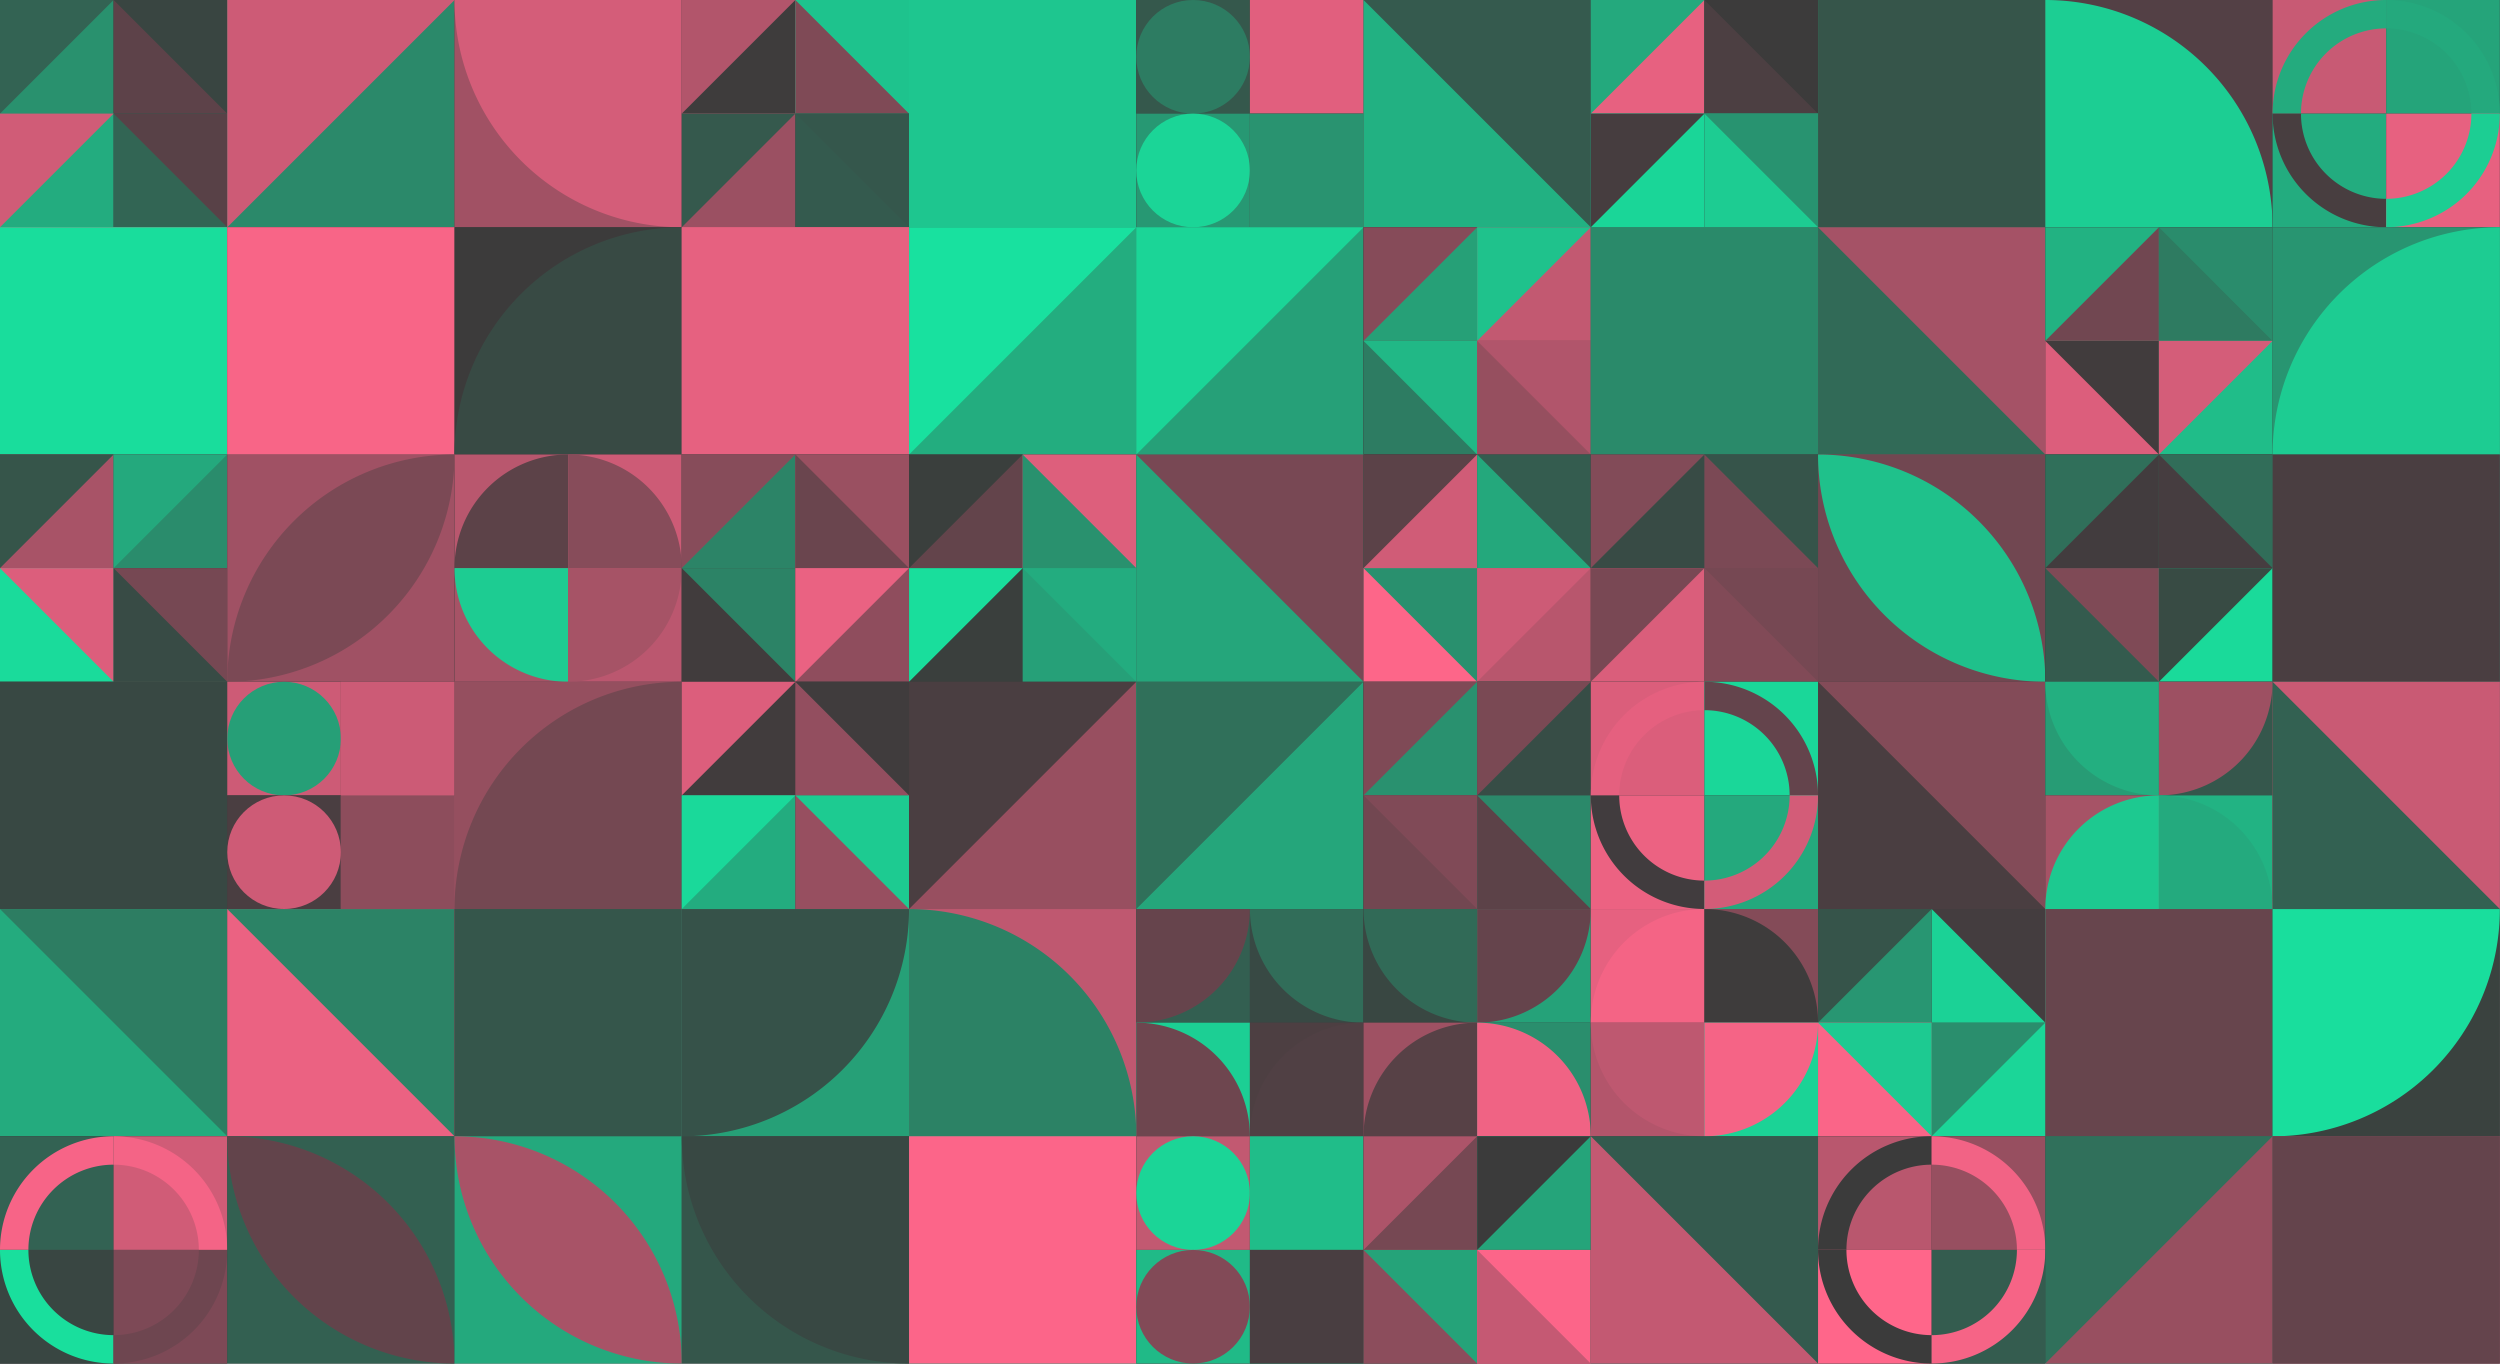 <?xml version="1.0" standalone="no"?><svg xmlns:xlink="http://www.w3.org/1999/xlink" xmlns="http://www.w3.org/2000/svg" viewBox="0 0 1000 545.455" preserveAspectRatio="xMaxYMax slice"><g transform="scale(1.726)"><rect x="0" y="0" width="579.333" height="316" fill="#3b3b3b"/><rect x="0" y="0" width="52.667" height="52.667" fill="#3b3b3b"/><rect x="0" y="0" width="26.33" height="26.33" fill="#336353"/><polygon points="26.33,0 26.33,26.33 0,26.33" fill="#29916e"/><rect x="26.33" y="0" width="26.33" height="26.33" fill="#394541"/><polygon points="26.33,0 52.66,26.33 26.33,26.33" fill="#5d4249"/><rect x="0" y="26.33" width="26.33" height="26.33" fill="#23ac7f"/><polygon points="0,26.33 26.33,26.33 0,52.66" fill="#d05c77"/><rect x="26.33" y="26.33" width="26.33" height="26.33" fill="#326554"/><polygon points="26.33,26.33 52.66,26.33 52.66,52.66" fill="#584147"/><rect x="52.67" y="0" width="52.67" height="52.67" fill="#2b896a"/><polygon points="52.67,0 105.34,0 52.67,52.67" fill="#cd5b76"/><rect x="105.33" y="0" width="52.67" height="52.67" fill="#a15164"/><path d="M 105.33 0 A 52.67 52.67 0 0 0 158 52.67 L 158 0" fill="#d45d79"/><rect x="158" y="0" width="52.667" height="52.667" fill="#3b3b3b"/><rect x="158" y="0" width="26.33" height="26.33" fill="#b2556b"/><polygon points="184.33,0 184.33,26.33 158,26.33" fill="#3e3c3c"/><rect x="184.33" y="0" width="26.33" height="26.33" fill="#1ec38d"/><polygon points="184.33,0 210.66,26.33 184.33,26.33" fill="#7f4a56"/><rect x="158" y="26.33" width="26.33" height="26.33" fill="#9b5062"/><polygon points="158,26.33 184.33,26.33 158,52.66" fill="#35594d"/><rect x="184.33" y="26.33" width="26.33" height="26.33" fill="#345a4e"/><polygon points="184.33,26.33 210.66,26.33 210.66,52.66" fill="#35574c"/><rect x="210.67" y="0" width="52.67" height="52.67" fill="#1cd094"/><rect x="210.67" y="0" width="52.67" height="52.67" fill="#1ec68f"/><rect x="263.333" y="0" width="52.667" height="52.667" fill="#3b3b3b"/><rect x="263.33" y="0" width="26.33" height="26.33" fill="#35584c"/><circle cx="276.495" cy="13.165" r="13.165" fill="#2d7c62"/><rect x="289.67" y="0" width="26.33" height="26.33" fill="#3d3c3c"/><rect x="289.67" y="0" width="26.33" height="26.33" fill="#e15f7e"/><rect x="263.33" y="26.33" width="26.33" height="26.33" fill="#279873"/><circle cx="276.495" cy="39.495" r="13.165" fill="#1bd597"/><rect x="289.67" y="26.33" width="26.33" height="26.33" fill="#6a454e"/><rect x="289.67" y="26.33" width="26.33" height="26.33" fill="#299370"/><rect x="316" y="0" width="52.67" height="52.67" fill="#22b182"/><polygon points="316,0 368.67,0 368.67,52.67" fill="#355a4e"/><rect x="368.667" y="0" width="52.667" height="52.667" fill="#3b3b3b"/><rect x="368.67" y="0" width="26.33" height="26.33" fill="#24a97d"/><polygon points="395,0 395,26.33 368.67,26.33" fill="#e76180"/><rect x="395" y="0" width="26.33" height="26.33" fill="#3c3b3b"/><polygon points="395,0 421.33,26.33 395,26.33" fill="#4c3f42"/><rect x="368.67" y="26.33" width="26.33" height="26.33" fill="#1ad698"/><polygon points="368.67,26.33 395,26.33 368.67,52.66" fill="#463d3f"/><rect x="395" y="26.33" width="26.33" height="26.33" fill="#1dcc92"/><polygon points="395,26.33 421.33,26.33 421.33,52.66" fill="#289370"/><rect x="421.33" y="0" width="52.67" height="52.67" fill="#19dc9c"/><rect x="421.33" y="0" width="52.67" height="52.67" fill="#36554a"/><rect x="474" y="0" width="52.67" height="52.67" fill="#534045"/><path d="M 474 0 A 52.67 52.67 0 0 1 526.67 52.67 L 474 52.67" fill="#1cce93"/><rect x="526.667" y="0" width="52.667" height="52.667" fill="#3b3b3b"/><rect x="526.67" y="0" width="26.33" height="26.33" fill="#c85a74"/><path d="M 526.67 26.33 A 26.33 26.33 0 0 1 553 0 L 553 6.582 A 19.747 19.747 0 0 0 533.252 26.33" fill="#24ab7e"/><rect x="553" y="0" width="26.33" height="26.33" fill="#25a47a"/><path d="M 553 0 A 26.33 26.33 0 0 1 579.33 26.33 L 572.747 26.33 A 19.747 19.747 0 0 0 553 6.582" fill="#24a97d"/><rect x="526.67" y="26.33" width="26.33" height="26.33" fill="#23ac7f"/><path d="M 526.67 26.33 A 26.33 26.33 0 0 0 553 52.66 L 553 46.078 A 19.747 19.747 0 0 1 533.252 26.33" fill="#483e40"/><rect x="553" y="26.33" width="26.33" height="26.33" fill="#e76180"/><path d="M 553 52.66 A 26.33 26.33 0 0 0 579.33 26.33 L 572.747 26.33 A 19.747 19.747 0 0 1 553 46.078" fill="#1cce93"/><rect x="0" y="52.67" width="52.67" height="52.67" fill="#ed6283"/><rect x="0" y="52.67" width="52.67" height="52.67" fill="#19dd9c"/><rect x="52.67" y="52.67" width="52.67" height="52.67" fill="#9e5163"/><rect x="52.67" y="52.67" width="52.67" height="52.67" fill="#f86587"/><rect x="105.33" y="52.67" width="52.67" height="52.67" fill="#3c3b3b"/><path d="M 105.33 105.34 A 52.67 52.67 0 0 1  158 52.67 L 158 105.34" fill="#384a44"/><rect x="158" y="52.67" width="52.67" height="52.67" fill="#eb6282"/><rect x="158" y="52.67" width="52.67" height="52.67" fill="#e66180"/><rect x="210.67" y="52.67" width="52.67" height="52.67" fill="#18e19f"/><polygon points="263.34,52.67 263.34,105.34 210.67,105.34" fill="#23ad7f"/><rect x="263.33" y="52.67" width="52.67" height="52.67" fill="#26a078"/><polygon points="263.33,52.67 316,52.67 263.33,105.34" fill="#1bd597"/><rect x="316" y="52.667" width="52.667" height="52.667" fill="#3b3b3b"/><rect x="316" y="52.67" width="26.33" height="26.33" fill="#864b59"/><polygon points="342.33,52.67 342.33,79 316,79" fill="#26a077"/><rect x="342.33" y="52.67" width="26.33" height="26.33" fill="#c25971"/><polygon points="342.33,52.67 368.66,52.67 342.33,79" fill="#1fc28c"/><rect x="316" y="79" width="26.33" height="26.33" fill="#2d7c62"/><polygon points="316,79 342.33,79 342.33,105.33" fill="#21b886"/><rect x="342.33" y="79" width="26.33" height="26.33" fill="#b1556b"/><polygon points="342.33,79 368.66,105.33 342.33,105.33" fill="#964f5f"/><rect x="368.67" y="52.67" width="52.67" height="52.67" fill="#25a57b"/><rect x="368.67" y="52.67" width="52.67" height="52.67" fill="#2a8a6a"/><rect x="421.33" y="52.67" width="52.67" height="52.67" fill="#a55266"/><polygon points="421.33,52.67 474,105.34 421.33,105.34" fill="#316a57"/><rect x="474" y="52.667" width="52.667" height="52.667" fill="#3b3b3b"/><rect x="474" y="52.67" width="26.33" height="26.33" fill="#22b282"/><polygon points="500.33,52.67 500.33,79 474,79" fill="#714751"/><rect x="500.33" y="52.67" width="26.33" height="26.33" fill="#2a8c6c"/><polygon points="500.33,52.67 526.66,79 500.33,79" fill="#2e7b61"/><rect x="474" y="79" width="26.33" height="26.33" fill="#dc5e7c"/><polygon points="474,79 500.33,79 500.33,105.33" fill="#413c3d"/><rect x="500.33" y="79" width="26.33" height="26.33" fill="#20bd89"/><polygon points="500.33,79 526.66,79 500.33,105.33" fill="#d45d79"/><rect x="526.67" y="52.67" width="52.67" height="52.67" fill="#289571"/><path d="M 526.67 105.34 A 52.67 52.67 0 0 1  579.34 52.67 L 579.34 105.34" fill="#1dcc92"/><rect x="0" y="105.333" width="52.667" height="52.667" fill="#3b3b3b"/><rect x="0" y="105.33" width="26.33" height="26.33" fill="#36554a"/><polygon points="26.33,105.33 26.33,131.66 0,131.66" fill="#a85367"/><rect x="26.33" y="105.33" width="26.33" height="26.33" fill="#2a8c6c"/><polygon points="26.33,105.33 52.66,105.33 26.33,131.66" fill="#24a97d"/><rect x="0" y="131.67" width="26.33" height="26.33" fill="#1adb9b"/><polygon points="0,131.67 26.33,131.67 26.33,158" fill="#dc5e7c"/><rect x="26.33" y="131.67" width="26.33" height="26.33" fill="#764853"/><polygon points="26.33,131.67 52.66,158 26.33,158" fill="#384b45"/><rect x="52.67" y="105.33" width="52.67" height="52.67" fill="#a05164"/><path d="M 52.67 158 A 52.67 52.67 0 0 1  105.34 105.33 L 52.67 158 A 52.67 52.67 0 0 0 105.34 105.33" fill="#7b4955"/><rect x="105.333" y="105.333" width="52.667" height="52.667" fill="#3b3b3b"/><rect x="105.33" y="105.33" width="26.33" height="26.33" fill="#b9576e"/><path d="M 105.33 131.66 A 26.33 26.33 0 0 1  131.66 105.33 L 131.66 131.66" fill="#5c4248"/><rect x="131.67" y="105.33" width="26.33" height="26.33" fill="#cd5b76"/><path d="M 131.67 105.33 A 26.33 26.33 0 0 1 158 131.66 L 131.67 131.66" fill="#874c5a"/><rect x="105.33" y="131.67" width="26.33" height="26.33" fill="#a65366"/><path d="M 105.33 131.67 A 26.33 26.33 0 0 0 131.66 158 L 131.66 131.67" fill="#1dcc92"/><rect x="131.67" y="131.67" width="26.33" height="26.33" fill="#bb576f"/><path d="M 131.67 158 A 26.33 26.33 0 0 0 158 131.67 L 131.67 131.67" fill="#a65366"/><rect x="158" y="105.333" width="52.667" height="52.667" fill="#3b3b3b"/><rect x="158" y="105.33" width="26.33" height="26.33" fill="#874c5a"/><polygon points="184.33,105.33 184.33,131.66 158,131.66" fill="#2c8467"/><rect x="184.33" y="105.33" width="26.33" height="26.33" fill="#9a5061"/><polygon points="184.33,105.33 210.66,131.66 184.33,131.66" fill="#6a454e"/><rect x="158" y="131.67" width="26.33" height="26.33" fill="#413c3d"/><polygon points="158,131.67 184.33,131.67 184.33,158" fill="#2c8366"/><rect x="184.33" y="131.67" width="26.33" height="26.33" fill="#8f4d5d"/><polygon points="184.33,131.67 210.66,131.67 184.33,158" fill="#ea6282"/><rect x="210.667" y="105.333" width="52.667" height="52.667" fill="#3b3b3b"/><rect x="210.67" y="105.33" width="26.33" height="26.33" fill="#3a3f3d"/><polygon points="237,105.33 237,131.66 210.67,131.66" fill="#63444b"/><rect x="237" y="105.33" width="26.33" height="26.33" fill="#dd5f7c"/><polygon points="237,105.33 263.33,131.66 237,131.66" fill="#29916e"/><rect x="210.67" y="131.67" width="26.33" height="26.33" fill="#3a3f3d"/><polygon points="210.67,131.67 237,131.67 210.67,158" fill="#19de9c"/><rect x="237" y="131.67" width="26.33" height="26.33" fill="#26a078"/><polygon points="237,131.67 263.33,131.67 263.33,158" fill="#23ac7f"/><rect x="263.33" y="105.33" width="52.67" height="52.67" fill="#25a67b"/><polygon points="263.33,105.33 316,105.33 316,158" fill="#784854"/><rect x="316" y="105.333" width="52.667" height="52.667" fill="#3b3b3b"/><rect x="316" y="105.33" width="26.33" height="26.33" fill="#5b4248"/><polygon points="342.33,105.33 342.33,131.66 316,131.66" fill="#d05c77"/><rect x="342.33" y="105.33" width="26.33" height="26.33" fill="#345c4f"/><polygon points="342.33,105.33 368.66,131.66 342.33,131.66" fill="#24a87c"/><rect x="316" y="131.67" width="26.33" height="26.33" fill="#fd6689"/><polygon points="316,131.67 342.33,131.67 342.33,158" fill="#29906e"/><rect x="342.33" y="131.67" width="26.33" height="26.33" fill="#b8566d"/><polygon points="342.33,131.67 368.66,131.67 342.33,158" fill="#cd5b76"/><rect x="368.667" y="105.333" width="52.667" height="52.667" fill="#3b3b3b"/><rect x="368.67" y="105.33" width="26.33" height="26.33" fill="#824b58"/><polygon points="395,105.33 395,131.66 368.67,131.66" fill="#384b45"/><rect x="395" y="105.33" width="26.33" height="26.33" fill="#36544a"/><polygon points="395,105.33 421.33,131.66 395,131.66" fill="#7b4955"/><rect x="368.67" y="131.67" width="26.33" height="26.33" fill="#da5e7b"/><polygon points="368.67,131.67 395,131.67 368.67,158" fill="#794854"/><rect x="395" y="131.67" width="26.33" height="26.33" fill="#814a57"/><polygon points="395,131.67 421.33,131.67 421.33,158" fill="#764853"/><rect x="421.33" y="105.33" width="52.67" height="52.67" fill="#714751"/><path d="M 421.33 105.33 A 52.67 52.67 0 0 1  474 158 L 421.33 105.33 A 52.67 52.67 0 0 0 474 158" fill="#1fc18b"/><rect x="474" y="105.333" width="52.667" height="52.667" fill="#3b3b3b"/><rect x="474" y="105.33" width="26.33" height="26.33" fill="#306f5a"/><polygon points="500.33,105.33 500.33,131.66 474,131.66" fill="#423c3e"/><rect x="500.33" y="105.33" width="26.33" height="26.33" fill="#316d59"/><polygon points="500.33,105.33 526.66,131.66 500.33,131.66" fill="#463d40"/><rect x="474" y="131.67" width="26.33" height="26.33" fill="#345b4e"/><polygon points="474,131.67 500.33,131.67 500.33,158" fill="#7f4a56"/><rect x="500.33" y="131.67" width="26.33" height="26.33" fill="#1ada9a"/><polygon points="500.33,131.67 526.66,131.67 500.33,158" fill="#384b44"/><rect x="526.67" y="105.33" width="52.67" height="52.67" fill="#289370"/><rect x="526.67" y="105.33" width="52.67" height="52.67" fill="#4a3e41"/><rect x="0" y="158" width="52.67" height="52.67" fill="#326453"/><rect x="0" y="158" width="52.67" height="52.67" fill="#384843"/><rect x="52.667" y="158" width="52.667" height="52.667" fill="#3b3b3b"/><rect x="52.67" y="158" width="26.33" height="26.33" fill="#cd5b76"/><circle cx="65.835" cy="171.165" r="13.165" fill="#269f77"/><rect x="79" y="158" width="26.33" height="26.33" fill="#ad5469"/><rect x="79" y="158" width="26.33" height="26.33" fill="#cc5b76"/><rect x="52.67" y="184.33" width="26.33" height="26.33" fill="#4a3e41"/><circle cx="65.835" cy="197.495" r="13.165" fill="#ce5b76"/><rect x="79" y="184.33" width="26.33" height="26.33" fill="#f66486"/><rect x="79" y="184.33" width="26.33" height="26.33" fill="#8d4d5c"/><rect x="105.33" y="158" width="52.67" height="52.67" fill="#954f5f"/><path d="M 105.33 210.67 A 52.67 52.67 0 0 1  158 158 L 158 210.67" fill="#744852"/><rect x="158" y="158" width="52.667" height="52.667" fill="#3b3b3b"/><rect x="158" y="158" width="26.33" height="26.33" fill="#dc5e7c"/><polygon points="184.33,158 184.33,184.33 158,184.33" fill="#413c3d"/><rect x="184.33" y="158" width="26.33" height="26.33" fill="#403c3d"/><polygon points="184.33,158 210.66,184.33 184.33,184.33" fill="#934e5f"/><rect x="158" y="184.33" width="26.33" height="26.33" fill="#23ac7f"/><polygon points="158,184.33 184.33,184.33 158,210.66" fill="#1ad99a"/><rect x="184.33" y="184.33" width="26.33" height="26.33" fill="#974f60"/><polygon points="184.33,184.33 210.66,184.33 210.66,210.66" fill="#1dcb91"/><rect x="210.67" y="158" width="52.67" height="52.67" fill="#4a3e41"/><polygon points="263.34,158 263.34,210.67 210.67,210.67" fill="#984f60"/><rect x="263.33" y="158" width="52.67" height="52.67" fill="#25a67b"/><polygon points="263.33,158 316,158 263.33,210.67" fill="#30705a"/><rect x="316" y="158" width="52.667" height="52.667" fill="#3b3b3b"/><rect x="316" y="158" width="26.33" height="26.33" fill="#7f4a56"/><polygon points="342.33,158 342.33,184.33 316,184.33" fill="#29916f"/><rect x="342.33" y="158" width="26.33" height="26.33" fill="#374d46"/><polygon points="342.33,158 368.66,158 342.33,184.33" fill="#7a4954"/><rect x="316" y="184.33" width="26.33" height="26.33" fill="#724751"/><polygon points="316,184.33 342.33,184.33 342.33,210.66" fill="#804a57"/><rect x="342.33" y="184.33" width="26.33" height="26.33" fill="#2b896a"/><polygon points="342.33,184.33 368.66,210.66 342.33,210.66" fill="#5c4248"/><rect x="368.667" y="158" width="52.667" height="52.667" fill="#3b3b3b"/><rect x="368.67" y="158" width="26.33" height="26.33" fill="#db5e7b"/><path d="M 368.67 184.33 A 26.33 26.33 0 0 1 395 158 L 395 164.583 A 19.747 19.747 0 0 0 375.252 184.33" fill="#e5607f"/><rect x="395" y="158" width="26.33" height="26.33" fill="#1ad799"/><path d="M 395 158 A 26.33 26.33 0 0 1 421.33 184.33 L 414.748 184.33 A 19.747 19.747 0 0 0 395 164.583" fill="#64444c"/><rect x="368.67" y="184.33" width="26.33" height="26.33" fill="#ec6282"/><path d="M 368.67 184.33 A 26.33 26.33 0 0 0 395 210.66 L 395 204.078 A 19.747 19.747 0 0 1 375.252 184.33" fill="#413c3e"/><rect x="395" y="184.33" width="26.33" height="26.33" fill="#24a97d"/><path d="M 395 210.66 A 26.33 26.33 0 0 0 421.33 184.33 L 414.748 184.33 A 19.747 19.747 0 0 1 395 204.078" fill="#d35c78"/><rect x="421.33" y="158" width="52.67" height="52.67" fill="#834b58"/><polygon points="421.33,158 474,210.67 421.33,210.67" fill="#4a3e41"/><rect x="474" y="158" width="52.667" height="52.667" fill="#3b3b3b"/><rect x="474" y="158" width="26.33" height="26.33" fill="#279c75"/><path d="M 474 158 A 26.33 26.33 0 0 0 500.33 184.33 L 500.33 158" fill="#23af80"/><rect x="500.33" y="158" width="26.33" height="26.33" fill="#35574c"/><path d="M 500.33 184.33 A 26.33 26.33 0 0 0 526.66 158 L 500.33 158" fill="#9d5062"/><rect x="474" y="184.33" width="26.33" height="26.33" fill="#a65366"/><path d="M 474 210.66 A 26.33 26.33 0 0 1  500.33 184.33 L 500.33 210.66" fill="#1dc990"/><rect x="500.33" y="184.33" width="26.33" height="26.33" fill="#22b383"/><path d="M 500.33 184.33 A 26.33 26.33 0 0 1 526.66 210.66 L 500.33 210.66" fill="#24aa7e"/><rect x="526.67" y="158" width="52.67" height="52.67" fill="#c95a74"/><polygon points="526.67,158 579.34,210.67 526.67,210.67" fill="#336152"/><rect x="0" y="210.67" width="52.67" height="52.67" fill="#24ab7e"/><polygon points="0,210.67 52.67,210.67 52.67,263.34" fill="#2d7d62"/><rect x="52.67" y="210.67" width="52.67" height="52.67" fill="#eb6282"/><polygon points="52.67,210.67 105.34,210.67 105.34,263.34" fill="#2c8366"/><rect x="105.33" y="210.67" width="52.67" height="52.67" fill="#724751"/><rect x="105.33" y="210.67" width="52.67" height="52.67" fill="#35564b"/><rect x="158" y="210.67" width="52.67" height="52.67" fill="#26a077"/><path d="M 158 263.34 A 52.67 52.67 0 0 0 210.67 210.67 L 158 210.67" fill="#365249"/><rect x="210.67" y="210.67" width="52.67" height="52.67" fill="#bf5870"/><path d="M 210.67 210.67 A 52.67 52.67 0 0 1 263.34 263.34 L 210.67 263.34" fill="#2c8265"/><rect x="263.333" y="210.667" width="52.667" height="52.667" fill="#3b3b3b"/><rect x="263.33" y="210.67" width="26.33" height="26.33" fill="#335f51"/><path d="M 263.33 237 A 26.33 26.33 0 0 0 289.66 210.67 L 263.33 210.67" fill="#66444c"/><rect x="289.67" y="210.67" width="26.33" height="26.33" fill="#384944"/><path d="M 289.67 210.67 A 26.33 26.33 0 0 0 316 237 L 316 210.67" fill="#316d59"/><rect x="263.33" y="237" width="26.33" height="26.33" fill="#1ccf94"/><path d="M 263.33 237 A 26.33 26.33 0 0 1 289.66 263.33 L 263.33 263.33" fill="#6e464f"/><rect x="289.67" y="237" width="26.33" height="26.33" fill="#4d3f42"/><path d="M 289.67 263.33 A 26.33 26.33 0 0 1  316 237 L 316 263.33" fill="#504044"/><rect x="316" y="210.667" width="52.667" height="52.667" fill="#3b3b3b"/><rect x="316" y="210.67" width="26.33" height="26.33" fill="#394742"/><path d="M 316 210.67 A 26.33 26.33 0 0 0 342.33 237 L 342.33 210.67" fill="#316a57"/><rect x="342.33" y="210.67" width="26.33" height="26.33" fill="#25a279"/><path d="M 342.33 237 A 26.33 26.33 0 0 0 368.66 210.67 L 342.33 210.67" fill="#65444c"/><rect x="316" y="237" width="26.33" height="26.33" fill="#9f5163"/><path d="M 316 263.33 A 26.33 26.33 0 0 1  342.33 237 L 342.33 263.33" fill="#574146"/><rect x="342.33" y="237" width="26.33" height="26.33" fill="#2a8e6d"/><path d="M 342.33 237 A 26.33 26.33 0 0 1 368.66 263.33 L 342.33 263.33" fill="#f06384"/><rect x="368.667" y="210.667" width="52.667" height="52.667" fill="#3b3b3b"/><rect x="368.67" y="210.67" width="26.33" height="26.33" fill="#e66180"/><path d="M 368.67 237 A 26.33 26.33 0 0 1  395 210.67 L 395 237" fill="#f46485"/><rect x="395" y="210.67" width="26.33" height="26.33" fill="#844b58"/><path d="M 395 210.67 A 26.33 26.33 0 0 1 421.33 237 L 395 237" fill="#3e3c3c"/><rect x="368.67" y="237" width="26.33" height="26.33" fill="#b3556b"/><path d="M 368.67 237 A 26.33 26.33 0 0 0 395 263.33 L 395 237" fill="#be5870"/><rect x="395" y="237" width="26.33" height="26.33" fill="#1bd396"/><path d="M 395 263.33 A 26.33 26.33 0 0 0 421.33 237 L 395 237" fill="#f56486"/><rect x="421.333" y="210.667" width="52.667" height="52.667" fill="#3b3b3b"/><rect x="421.33" y="210.67" width="26.33" height="26.33" fill="#36544a"/><polygon points="447.66,210.67 447.66,237 421.33,237" fill="#289672"/><rect x="447.67" y="210.67" width="26.33" height="26.33" fill="#443d3f"/><polygon points="447.67,210.67 474,237 447.67,237" fill="#1bd296"/><rect x="421.33" y="237" width="26.33" height="26.33" fill="#fa6588"/><polygon points="421.33,237 447.66,237 447.66,263.33" fill="#1dca91"/><rect x="447.67" y="237" width="26.33" height="26.33" fill="#1bd698"/><polygon points="447.67,237 474,237 447.67,263.33" fill="#2a8e6d"/><rect x="474" y="210.67" width="52.67" height="52.67" fill="#1ec68e"/><rect x="474" y="210.67" width="52.67" height="52.67" fill="#67454d"/><rect x="526.67" y="210.67" width="52.67" height="52.67" fill="#3a423f"/><path d="M 526.67 263.34 A 52.67 52.67 0 0 0 579.34 210.67 L 526.67 210.67" fill="#19de9d"/><rect x="0" y="263.333" width="52.667" height="52.667" fill="#3b3b3b"/><rect x="0" y="263.33" width="26.33" height="26.33" fill="#336253"/><path d="M 0 289.66 A 26.33 26.33 0 0 1 26.33 263.33 L 26.33 269.912 A 19.747 19.747 0 0 0 6.582 289.66" fill="#f76487"/><rect x="26.33" y="263.33" width="26.33" height="26.33" fill="#d05c77"/><path d="M 26.33 263.33 A 26.33 26.33 0 0 1 52.66 289.66 L 46.078 289.66 A 19.747 19.747 0 0 0 26.33 269.912" fill="#f46486"/><rect x="0" y="289.67" width="26.33" height="26.33" fill="#394642"/><path d="M 0 289.67 A 26.33 26.33 0 0 0 26.33 316 L 26.33 309.418 A 19.747 19.747 0 0 1 6.582 289.67" fill="#19df9d"/><rect x="26.33" y="289.67" width="26.33" height="26.33" fill="#7d4956"/><path d="M 26.33 316 A 26.33 26.33 0 0 0 52.66 289.67 L 46.078 289.67 A 19.747 19.747 0 0 1 26.33 309.418" fill="#6e4650"/><rect x="52.67" y="263.33" width="52.67" height="52.67" fill="#336051"/><path d="M 52.67 263.33 A 52.67 52.67 0 0 1  105.34 316 L 52.67 263.33 A 52.67 52.67 0 0 0 105.34 316" fill="#62444b"/><rect x="105.33" y="263.33" width="52.67" height="52.67" fill="#24a97d"/><path d="M 105.33 263.33 A 52.67 52.67 0 0 1  158 316 L 105.33 263.33 A 52.67 52.67 0 0 0 158 316" fill="#a85367"/><rect x="158" y="263.33" width="52.67" height="52.67" fill="#35564b"/><path d="M 158 263.33 A 52.67 52.67 0 0 0 210.67 316 L 210.67 263.33" fill="#384843"/><rect x="210.67" y="263.33" width="52.67" height="52.67" fill="#23ac7f"/><rect x="210.67" y="263.33" width="52.67" height="52.67" fill="#fc6589"/><rect x="263.333" y="263.333" width="52.667" height="52.667" fill="#3b3b3b"/><rect x="263.33" y="263.33" width="26.33" height="26.33" fill="#c25971"/><circle cx="276.495" cy="276.495" r="13.165" fill="#1bd597"/><rect x="289.67" y="263.33" width="26.33" height="26.33" fill="#5f4349"/><rect x="289.67" y="263.33" width="26.33" height="26.33" fill="#20bd89"/><rect x="263.33" y="289.67" width="26.33" height="26.33" fill="#20ba87"/><circle cx="276.495" cy="302.835" r="13.165" fill="#824a57"/><rect x="289.67" y="289.67" width="26.33" height="26.33" fill="#24ab7e"/><rect x="289.67" y="289.67" width="26.33" height="26.33" fill="#493e41"/><rect x="316" y="263.333" width="52.667" height="52.667" fill="#3b3b3b"/><rect x="316" y="263.33" width="26.33" height="26.33" fill="#ad5469"/><polygon points="342.33,263.33 342.33,289.66 316,289.66" fill="#764853"/><rect x="342.33" y="263.33" width="26.33" height="26.33" fill="#25a47a"/><polygon points="342.33,263.33 368.66,263.33 342.33,289.66" fill="#3b3b3b"/><rect x="316" y="289.67" width="26.33" height="26.33" fill="#8c4d5c"/><polygon points="316,289.67 342.33,289.67 342.33,316" fill="#25a379"/><rect x="342.33" y="289.67" width="26.33" height="26.33" fill="#fc6589"/><polygon points="342.33,289.67 368.66,316 342.33,316" fill="#c55973"/><rect x="368.67" y="263.33" width="52.67" height="52.67" fill="#345a4e"/><polygon points="368.67,263.33 421.34,316 368.67,316" fill="#c35972"/><rect x="421.333" y="263.333" width="52.667" height="52.667" fill="#3b3b3b"/><rect x="421.33" y="263.33" width="26.33" height="26.33" fill="#b9576e"/><path d="M 421.33 289.66 A 26.33 26.33 0 0 1 447.66 263.33 L 447.66 269.912 A 19.747 19.747 0 0 0 427.912 289.66" fill="#3b3b3b"/><rect x="447.67" y="263.33" width="26.33" height="26.33" fill="#974f60"/><path d="M 447.67 263.33 A 26.33 26.33 0 0 1 474 289.66 L 467.418 289.66 A 19.747 19.747 0 0 0 447.67 269.912" fill="#f26385"/><rect x="421.33" y="289.67" width="26.33" height="26.33" fill="#ff668a"/><path d="M 421.33 289.67 A 26.33 26.33 0 0 0 447.66 316 L 447.66 309.418 A 19.747 19.747 0 0 1 427.912 289.67" fill="#3b3b3b"/><rect x="447.67" y="289.67" width="26.33" height="26.33" fill="#345c4f"/><path d="M 447.67 316 A 26.33 26.33 0 0 0 474 289.67 L 467.418 289.67 A 19.747 19.747 0 0 1 447.67 309.418" fill="#f66486"/><rect x="474" y="263.33" width="52.67" height="52.67" fill="#30705b"/><polygon points="526.67,263.33 526.67,316 474,316" fill="#984f60"/><rect x="526.67" y="263.33" width="52.67" height="52.67" fill="#8c4d5c"/><rect x="526.67" y="263.33" width="52.67" height="52.67" fill="#64444c"/></g></svg>